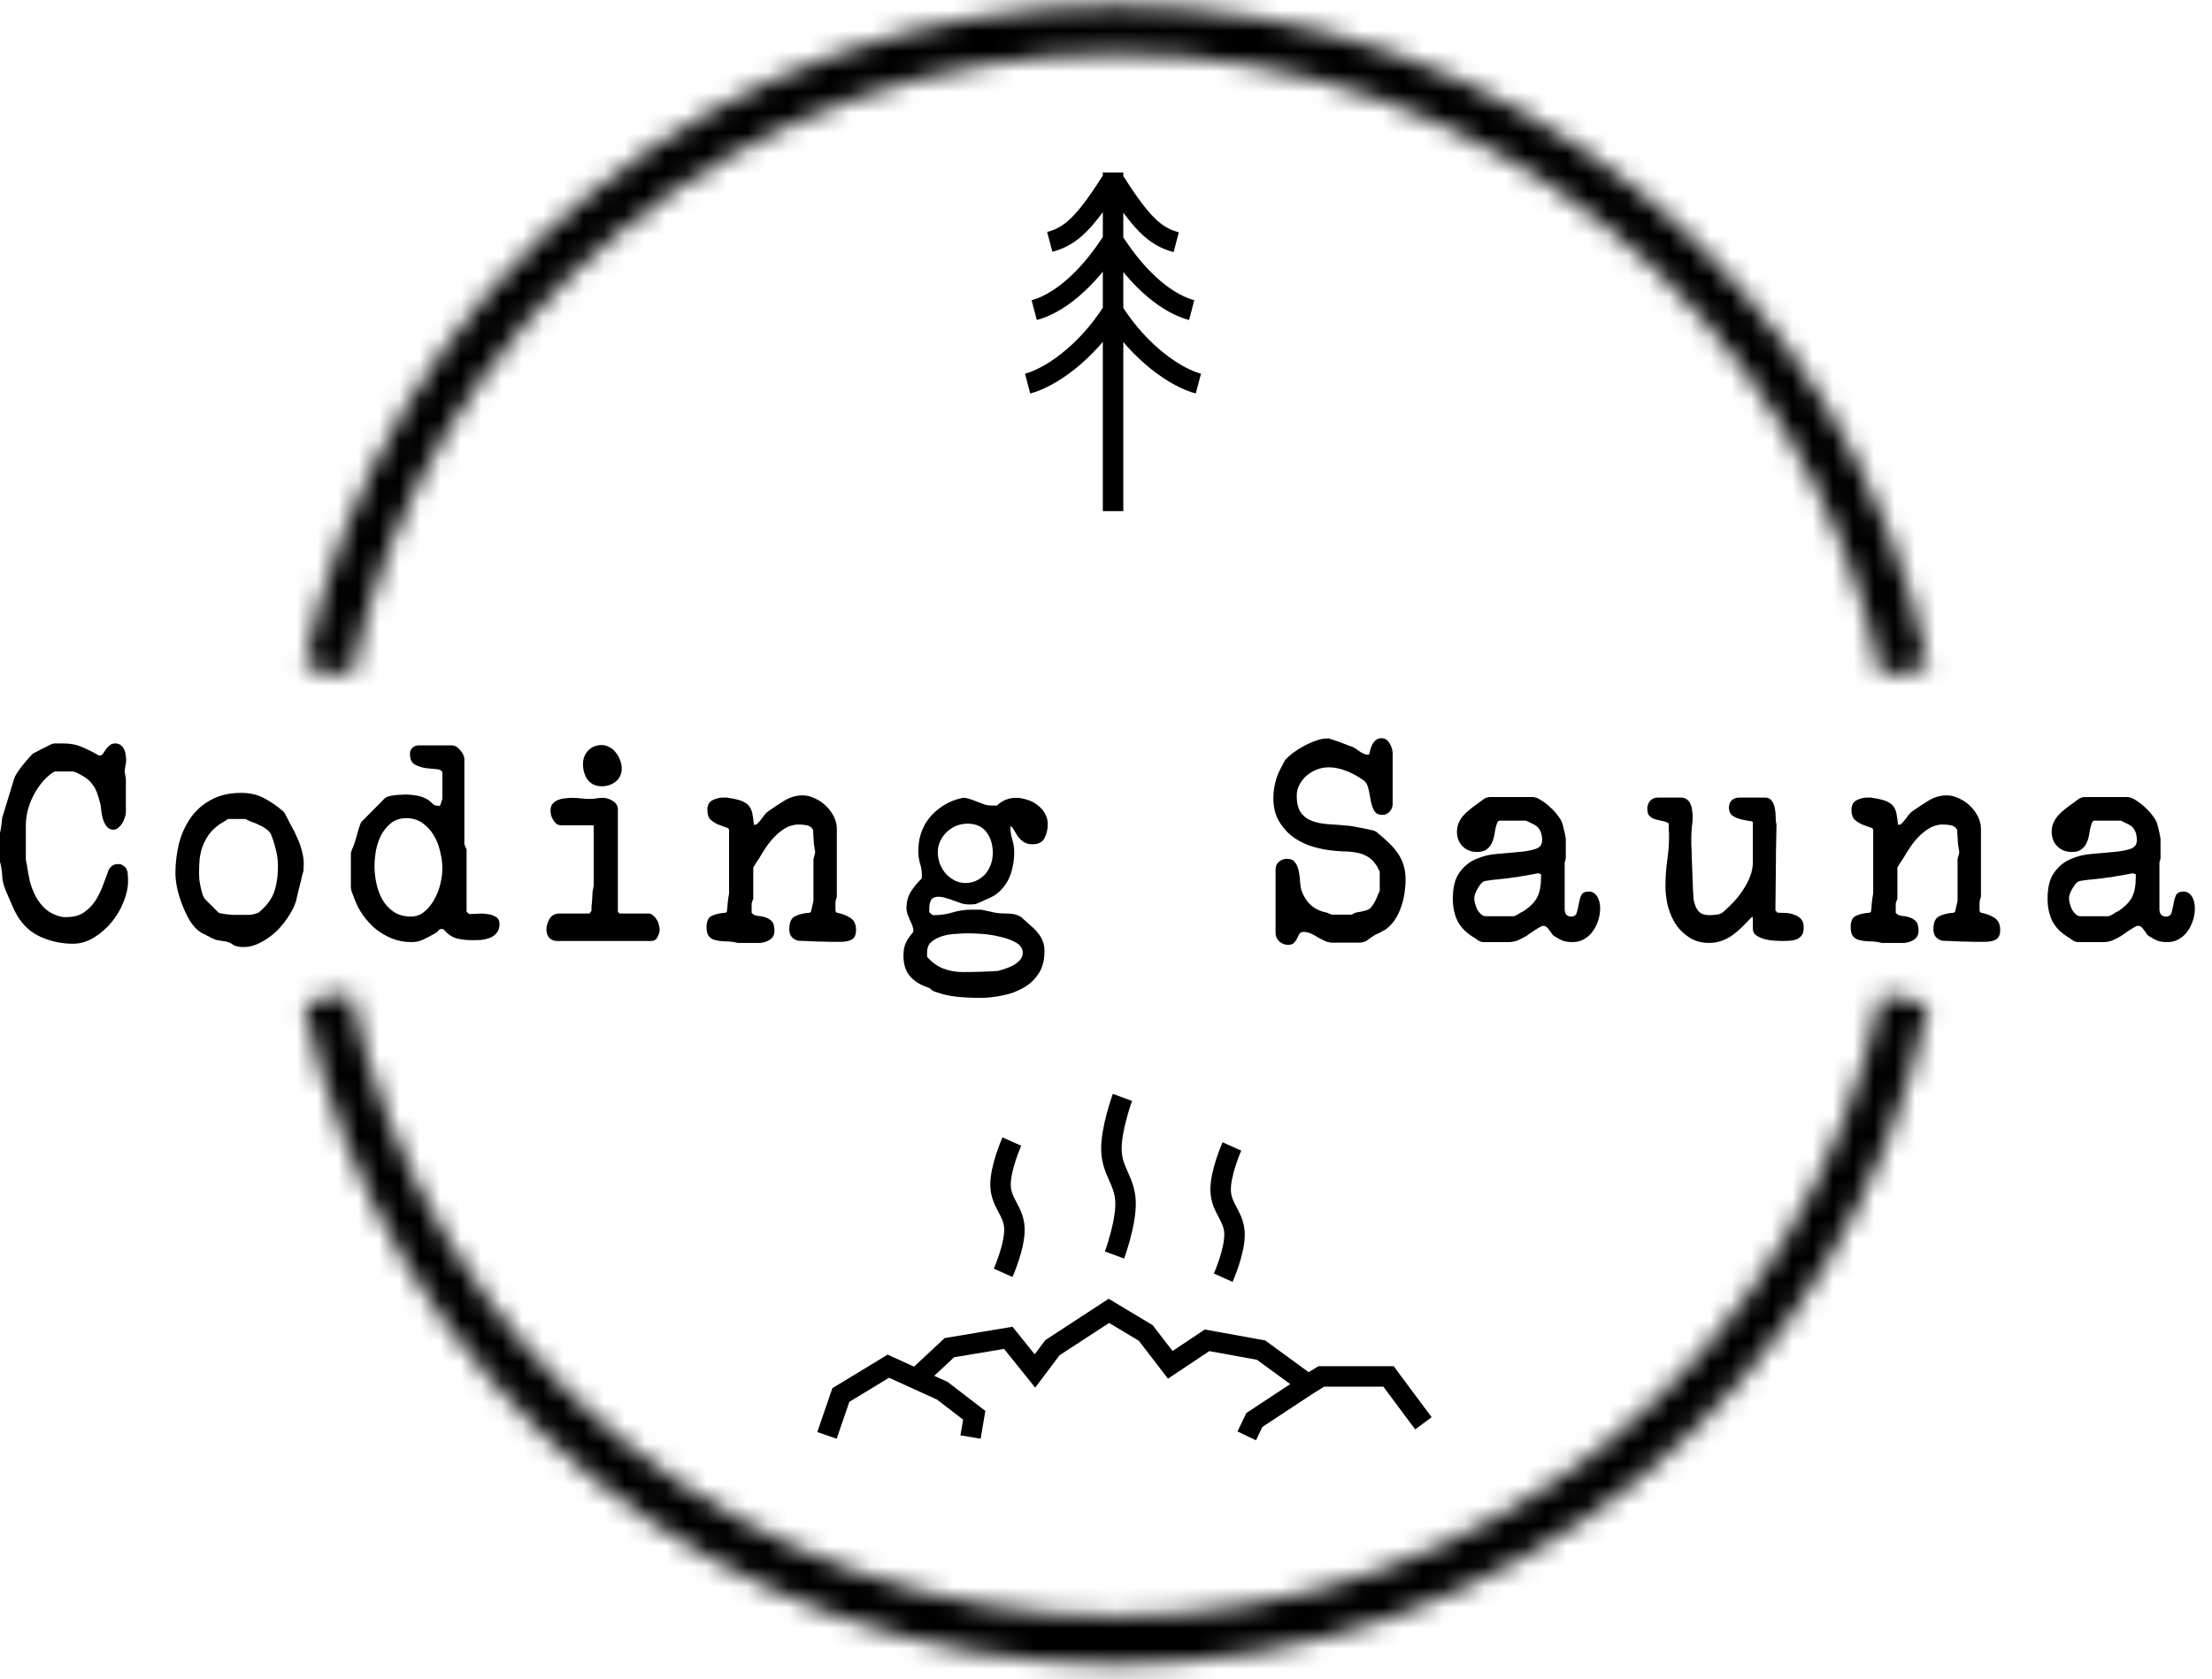 <svg width="108" height="82" viewBox="0 0 108 82" fill="none" xmlns="http://www.w3.org/2000/svg">
<path d="M0.845 44.719C1.132 45.202 1.521 45.551 2.013 45.765C2.505 45.98 3.019 46.087 3.556 46.087C3.914 46.087 4.254 45.989 4.576 45.792C4.898 45.595 5.184 45.349 5.435 45.054C5.685 44.75 5.882 44.419 6.025 44.061C6.177 43.694 6.253 43.346 6.253 43.014C6.253 42.925 6.249 42.831 6.24 42.733C6.24 42.634 6.222 42.545 6.186 42.464C6.151 42.384 6.097 42.321 6.025 42.276C5.963 42.223 5.873 42.196 5.757 42.196C5.569 42.196 5.421 42.285 5.314 42.464C5.225 42.715 5.126 42.979 5.019 43.256C4.92 43.524 4.795 43.775 4.643 44.008C4.491 44.231 4.303 44.419 4.079 44.571C3.856 44.714 3.583 44.786 3.261 44.786C3.225 44.786 3.171 44.786 3.1 44.786C3.037 44.777 3.001 44.772 2.993 44.772C2.697 44.701 2.447 44.58 2.241 44.41C2.044 44.231 1.883 44.03 1.758 43.806C1.633 43.574 1.534 43.323 1.463 43.055C1.4 42.786 1.351 42.518 1.315 42.249C1.306 42.232 1.297 42.187 1.288 42.115C1.279 42.044 1.27 41.999 1.261 41.981V40.304C1.261 40.062 1.293 39.821 1.355 39.579C1.418 39.329 1.507 39.092 1.624 38.868C1.74 38.635 1.879 38.421 2.04 38.224C2.201 38.027 2.38 37.861 2.577 37.727C2.594 37.718 2.612 37.709 2.63 37.7C2.657 37.682 2.675 37.673 2.684 37.673H3.57C3.578 37.673 3.601 37.682 3.637 37.7C3.681 37.709 3.713 37.718 3.731 37.727C3.918 37.817 4.075 37.906 4.2 37.996C4.325 38.085 4.428 38.188 4.509 38.304C4.598 38.412 4.67 38.537 4.724 38.68C4.777 38.823 4.831 38.998 4.885 39.203C4.911 39.284 4.929 39.4 4.938 39.552C4.956 39.695 4.983 39.839 5.019 39.982C5.064 40.125 5.126 40.25 5.207 40.357C5.287 40.465 5.399 40.518 5.542 40.518C5.623 40.518 5.699 40.487 5.77 40.425C5.851 40.362 5.918 40.286 5.972 40.196C6.025 40.107 6.066 40.017 6.092 39.928C6.128 39.83 6.146 39.745 6.146 39.673V38.049C6.146 38.022 6.137 37.969 6.119 37.888C6.11 37.808 6.101 37.754 6.092 37.727V37.7C6.092 37.602 6.101 37.508 6.119 37.419C6.146 37.32 6.159 37.222 6.159 37.123C6.159 37.034 6.151 36.944 6.133 36.855C6.124 36.757 6.097 36.667 6.052 36.587C6.016 36.506 5.963 36.439 5.891 36.385C5.82 36.332 5.73 36.305 5.623 36.305C5.515 36.305 5.426 36.336 5.354 36.399C5.283 36.461 5.22 36.528 5.166 36.6C5.122 36.672 5.077 36.739 5.032 36.801C4.988 36.864 4.938 36.895 4.885 36.895H4.831C4.518 36.716 4.232 36.573 3.972 36.466C3.713 36.358 3.413 36.305 3.073 36.305C2.984 36.305 2.885 36.305 2.778 36.305C2.67 36.296 2.568 36.314 2.469 36.358C2.433 36.376 2.375 36.408 2.295 36.452C2.214 36.488 2.129 36.528 2.04 36.573C1.959 36.618 1.879 36.663 1.798 36.707C1.718 36.743 1.66 36.77 1.624 36.788C1.561 36.842 1.481 36.926 1.382 37.043C1.284 37.15 1.185 37.267 1.087 37.392C0.989 37.517 0.899 37.642 0.819 37.767C0.747 37.884 0.702 37.978 0.684 38.049L0.107 39.941C0.098 40.049 0.085 40.169 0.067 40.304C0.049 40.438 0.027 40.563 0 40.679V42.089C0.063 42.321 0.098 42.549 0.107 42.773C0.116 42.997 0.17 43.225 0.268 43.457C0.286 43.511 0.322 43.596 0.376 43.712C0.429 43.829 0.483 43.954 0.537 44.088C0.599 44.222 0.658 44.352 0.711 44.477C0.774 44.593 0.819 44.674 0.845 44.719Z" fill="black"/>
<path d="M8.565 42.652C8.565 42.849 8.592 43.086 8.646 43.363C8.708 43.641 8.793 43.918 8.901 44.195C9.008 44.473 9.133 44.732 9.277 44.974C9.429 45.215 9.594 45.394 9.773 45.51C9.782 45.519 9.818 45.542 9.88 45.578C9.952 45.604 10.024 45.64 10.095 45.685C10.176 45.721 10.252 45.761 10.323 45.806C10.404 45.842 10.466 45.868 10.511 45.886C10.565 45.904 10.654 45.922 10.78 45.94C10.905 45.958 10.99 45.971 11.034 45.98C11.133 46.007 11.209 46.034 11.263 46.061C11.316 46.096 11.366 46.128 11.41 46.155C11.464 46.181 11.527 46.204 11.598 46.222C11.67 46.24 11.773 46.248 11.907 46.248C12.175 46.248 12.444 46.177 12.712 46.034C12.989 45.891 13.244 45.712 13.477 45.497C13.709 45.273 13.911 45.027 14.081 44.759C14.26 44.491 14.385 44.236 14.456 43.994C14.465 43.94 14.488 43.842 14.524 43.699C14.559 43.556 14.595 43.408 14.631 43.256C14.676 43.095 14.711 42.947 14.738 42.813C14.774 42.67 14.801 42.572 14.819 42.518C14.819 42.5 14.819 42.455 14.819 42.384C14.828 42.303 14.832 42.249 14.832 42.223C14.832 41.99 14.801 41.766 14.738 41.552C14.684 41.328 14.608 41.113 14.51 40.908C14.421 40.693 14.318 40.487 14.201 40.29C14.094 40.085 13.987 39.879 13.879 39.673C13.87 39.673 13.861 39.669 13.852 39.66C13.844 39.642 13.835 39.628 13.826 39.619C13.513 39.351 13.2 39.136 12.886 38.975C12.573 38.805 12.202 38.72 11.773 38.72C11.209 38.72 10.721 38.832 10.31 39.056C9.907 39.27 9.576 39.561 9.317 39.928C9.057 40.295 8.865 40.715 8.74 41.189C8.623 41.664 8.565 42.151 8.565 42.652ZM9.719 42.666C9.719 42.415 9.728 42.178 9.746 41.954C9.773 41.731 9.822 41.52 9.894 41.324C9.974 41.118 10.077 40.925 10.203 40.747C10.337 40.568 10.511 40.402 10.726 40.25C10.78 40.214 10.86 40.165 10.967 40.102C11.075 40.031 11.133 39.995 11.142 39.995H11.987C12.077 40.049 12.184 40.098 12.309 40.143C12.444 40.187 12.569 40.241 12.685 40.304C12.81 40.357 12.922 40.425 13.021 40.505C13.128 40.577 13.204 40.67 13.249 40.787C13.347 41.046 13.423 41.297 13.477 41.538C13.539 41.771 13.571 42.026 13.571 42.303C13.571 42.777 13.508 43.198 13.383 43.565C13.258 43.922 13.003 44.258 12.618 44.571C12.457 44.634 12.309 44.669 12.175 44.678C12.05 44.678 11.898 44.678 11.719 44.678C11.656 44.678 11.562 44.678 11.437 44.678C11.321 44.678 11.258 44.674 11.249 44.665C11.204 44.665 11.151 44.661 11.088 44.652C11.025 44.643 10.963 44.634 10.9 44.625C10.847 44.616 10.793 44.607 10.739 44.598C10.694 44.58 10.672 44.571 10.672 44.571L10.041 43.94C9.988 43.887 9.939 43.806 9.894 43.699C9.858 43.583 9.827 43.462 9.8 43.337C9.773 43.211 9.751 43.086 9.733 42.961C9.724 42.836 9.719 42.737 9.719 42.666Z" fill="black"/>
<path d="M19.788 38.801C19.707 38.801 19.618 38.805 19.519 38.814C19.43 38.814 19.336 38.823 19.238 38.841C19.139 38.85 19.045 38.868 18.956 38.895C18.875 38.922 18.808 38.962 18.754 39.016L17.654 40.129C17.654 40.129 17.645 40.143 17.627 40.169C17.618 40.196 17.609 40.214 17.6 40.223C17.591 40.25 17.569 40.313 17.533 40.411C17.506 40.51 17.475 40.617 17.439 40.733C17.412 40.849 17.381 40.957 17.345 41.055C17.319 41.145 17.301 41.203 17.292 41.23C17.274 41.274 17.242 41.35 17.198 41.458C17.153 41.556 17.131 41.637 17.131 41.699V43.323C17.131 43.341 17.135 43.381 17.144 43.444C17.162 43.498 17.18 43.556 17.198 43.618C17.225 43.672 17.247 43.726 17.265 43.779C17.283 43.824 17.292 43.851 17.292 43.86C17.399 44.155 17.542 44.432 17.721 44.692C17.909 44.951 18.119 45.179 18.352 45.376C18.593 45.564 18.857 45.716 19.143 45.833C19.439 45.949 19.752 46.007 20.083 46.007C20.306 46.007 20.499 45.967 20.66 45.886C20.83 45.806 21.018 45.707 21.224 45.591C21.286 45.555 21.331 45.524 21.358 45.497C21.385 45.47 21.402 45.448 21.411 45.43C21.429 45.412 21.447 45.399 21.465 45.39C21.492 45.372 21.528 45.363 21.572 45.363C21.581 45.363 21.595 45.367 21.613 45.376C21.631 45.376 21.644 45.376 21.653 45.376C21.85 45.609 22.055 45.757 22.27 45.819C22.494 45.882 22.758 45.913 23.062 45.913C23.196 45.913 23.339 45.909 23.491 45.9C23.652 45.882 23.8 45.846 23.934 45.792C24.068 45.739 24.176 45.658 24.256 45.551C24.346 45.443 24.39 45.3 24.39 45.121C24.39 44.96 24.328 44.844 24.203 44.772C24.086 44.701 23.948 44.656 23.787 44.638C23.626 44.611 23.46 44.607 23.29 44.625C23.129 44.634 23.004 44.638 22.914 44.638L22.78 44.531V41.485L22.673 41.23V37.083C22.673 37.011 22.655 36.935 22.619 36.855C22.583 36.774 22.534 36.703 22.471 36.64C22.418 36.569 22.355 36.511 22.284 36.466C22.212 36.421 22.14 36.399 22.069 36.399H20.445C20.32 36.399 20.217 36.439 20.137 36.52C20.056 36.591 20.016 36.69 20.016 36.815C20.016 37.074 20.096 37.249 20.257 37.338C20.427 37.428 20.611 37.486 20.808 37.513C21.004 37.53 21.183 37.548 21.344 37.566C21.514 37.584 21.599 37.651 21.599 37.767V39.016L21.492 39.337C21.492 39.337 21.479 39.342 21.452 39.351C21.434 39.351 21.42 39.351 21.411 39.351C21.286 39.351 21.197 39.324 21.143 39.27C21.089 39.208 21.013 39.141 20.915 39.069C20.745 38.962 20.561 38.89 20.365 38.854C20.168 38.819 19.976 38.801 19.788 38.801ZM18.285 42.303C18.285 42.08 18.307 41.829 18.352 41.552C18.405 41.274 18.491 41.019 18.607 40.787C18.732 40.554 18.893 40.357 19.09 40.196C19.296 40.035 19.546 39.955 19.841 39.955C20.145 39.955 20.409 40.035 20.633 40.196C20.857 40.357 21.04 40.559 21.183 40.8C21.326 41.042 21.429 41.306 21.492 41.592C21.564 41.878 21.599 42.151 21.599 42.411C21.599 42.625 21.568 42.871 21.505 43.149C21.443 43.417 21.344 43.672 21.21 43.913C21.085 44.146 20.924 44.347 20.727 44.517C20.539 44.678 20.316 44.759 20.056 44.759C19.734 44.759 19.457 44.683 19.224 44.531C19 44.379 18.817 44.182 18.674 43.94C18.54 43.699 18.441 43.435 18.379 43.149C18.316 42.853 18.285 42.572 18.285 42.303Z" fill="black"/>
<path d="M26.679 45.403C26.679 45.555 26.724 45.685 26.813 45.792C26.911 45.9 27.041 45.953 27.202 45.953H31.778C31.93 45.953 32.038 45.891 32.1 45.765C32.172 45.64 32.208 45.515 32.208 45.39C32.208 45.327 32.194 45.251 32.167 45.161C32.149 45.072 32.114 44.987 32.06 44.907C32.015 44.826 31.957 44.759 31.886 44.705C31.823 44.643 31.751 44.611 31.671 44.611H30.248L30.168 44.531V39.539C30.168 39.351 30.083 39.208 29.913 39.109C29.752 39.011 29.595 38.962 29.443 38.962C29.336 38.962 29.229 38.971 29.121 38.989C29.023 39.007 28.92 39.016 28.812 39.016C28.66 39.016 28.508 39.007 28.356 38.989C28.213 38.971 28.066 38.962 27.913 38.962C27.815 38.962 27.703 38.971 27.578 38.989C27.462 38.998 27.35 39.024 27.242 39.069C27.144 39.105 27.059 39.163 26.988 39.244C26.916 39.324 26.88 39.436 26.88 39.579C26.88 39.651 26.889 39.731 26.907 39.821C26.934 39.901 26.97 39.977 27.014 40.049C27.059 40.12 27.113 40.183 27.175 40.237C27.247 40.281 27.327 40.304 27.417 40.304H28.987V43.269C28.978 43.287 28.969 43.332 28.96 43.404C28.951 43.475 28.942 43.52 28.933 43.538C28.933 43.574 28.929 43.636 28.92 43.726C28.92 43.815 28.915 43.909 28.906 44.008C28.898 44.106 28.889 44.2 28.88 44.289C28.88 44.379 28.88 44.441 28.88 44.477L28.786 44.611H27.309C27.095 44.611 26.934 44.701 26.826 44.88C26.728 45.05 26.679 45.224 26.679 45.403ZM28.464 37.311C28.464 37.606 28.54 37.861 28.692 38.076C28.853 38.291 29.085 38.398 29.39 38.398C29.64 38.398 29.864 38.322 30.061 38.17C30.257 38.009 30.356 37.794 30.356 37.526C30.356 37.392 30.329 37.258 30.275 37.123C30.23 36.989 30.163 36.868 30.074 36.761C29.993 36.645 29.89 36.555 29.765 36.493C29.649 36.421 29.519 36.385 29.376 36.385C29.108 36.385 28.889 36.475 28.718 36.654C28.549 36.833 28.464 37.052 28.464 37.311Z" fill="black"/>
<path d="M34.497 45.282C34.497 45.479 34.533 45.622 34.605 45.712C34.676 45.801 34.77 45.864 34.886 45.9C35.012 45.935 35.15 45.958 35.302 45.967C35.454 45.967 35.606 45.976 35.759 45.993C35.776 45.993 35.821 46.002 35.893 46.02C35.964 46.038 36.009 46.047 36.027 46.047H37.127C37.306 46.029 37.463 45.976 37.597 45.886C37.74 45.788 37.812 45.645 37.812 45.457C37.812 45.224 37.763 45.063 37.664 44.974C37.575 44.884 37.463 44.822 37.329 44.786C37.203 44.75 37.078 44.728 36.953 44.719C36.837 44.701 36.752 44.652 36.698 44.571V44.37C36.698 44.271 36.698 44.191 36.698 44.128C36.707 44.066 36.734 43.99 36.778 43.9V42.37C36.778 42.37 36.801 42.33 36.846 42.249C36.899 42.169 36.94 42.106 36.966 42.062C36.975 42.044 36.993 42.017 37.02 41.981C37.047 41.936 37.065 41.91 37.074 41.901C37.172 41.731 37.284 41.552 37.409 41.364C37.543 41.167 37.691 40.988 37.852 40.827C38.013 40.666 38.188 40.532 38.375 40.425C38.572 40.317 38.782 40.264 39.006 40.264C39.14 40.264 39.27 40.277 39.395 40.304C39.52 40.322 39.623 40.398 39.704 40.532C39.704 40.559 39.704 40.608 39.704 40.679C39.713 40.751 39.717 40.827 39.717 40.908C39.726 40.979 39.731 41.051 39.731 41.122C39.74 41.194 39.744 41.243 39.744 41.27C39.753 41.288 39.762 41.342 39.771 41.431C39.789 41.511 39.798 41.561 39.798 41.579V41.632C39.798 41.659 39.784 41.713 39.758 41.793C39.74 41.874 39.726 41.928 39.717 41.954V43.994L39.596 44.517L39.543 44.571C39.257 44.589 39.015 44.647 38.818 44.745C38.63 44.835 38.536 45.05 38.536 45.39C38.536 45.676 38.679 45.859 38.966 45.94C39.037 45.94 39.163 45.944 39.342 45.953C39.52 45.962 39.708 45.971 39.905 45.98C40.111 45.98 40.303 45.985 40.482 45.993C40.661 45.993 40.786 45.993 40.858 45.993H41.059C41.274 45.993 41.448 45.958 41.583 45.886C41.726 45.806 41.797 45.649 41.797 45.416C41.797 45.13 41.699 44.929 41.502 44.813C41.314 44.696 41.099 44.616 40.858 44.571L40.804 44.517C40.804 44.517 40.8 44.495 40.791 44.45C40.791 44.397 40.791 44.356 40.791 44.33C40.791 44.231 40.791 44.142 40.791 44.061C40.8 43.981 40.822 43.891 40.858 43.793V40.478C40.858 40.272 40.809 40.071 40.71 39.874C40.612 39.678 40.482 39.503 40.321 39.351C40.169 39.199 39.99 39.078 39.784 38.989C39.588 38.89 39.391 38.841 39.194 38.841C38.872 38.841 38.568 38.931 38.281 39.109C38.004 39.279 37.74 39.454 37.49 39.633C37.436 39.669 37.382 39.722 37.329 39.794C37.275 39.865 37.221 39.937 37.168 40.008C37.114 40.08 37.06 40.143 37.007 40.196C36.962 40.25 36.913 40.277 36.859 40.277C36.859 40.277 36.85 40.277 36.832 40.277C36.823 40.277 36.814 40.272 36.805 40.264C36.787 40.031 36.761 39.839 36.725 39.686C36.689 39.534 36.626 39.414 36.537 39.324C36.447 39.226 36.322 39.15 36.161 39.096C36.009 39.042 35.803 38.998 35.544 38.962C35.544 38.953 35.513 38.948 35.45 38.948C35.396 38.948 35.356 38.948 35.329 38.948C35.132 38.948 34.949 38.993 34.779 39.083C34.618 39.163 34.537 39.32 34.537 39.552C34.537 39.767 34.591 39.928 34.698 40.035C34.815 40.134 34.935 40.21 35.061 40.264C35.195 40.317 35.316 40.362 35.423 40.398C35.539 40.425 35.597 40.469 35.597 40.532V43.632C35.571 43.766 35.548 43.918 35.53 44.088C35.522 44.249 35.508 44.392 35.49 44.517L35.437 44.571C35.168 44.589 34.944 44.638 34.766 44.719C34.587 44.79 34.497 44.978 34.497 45.282Z" fill="black"/>
<path d="M44.111 46.664C44.111 47.076 44.209 47.403 44.406 47.644C44.612 47.895 44.898 48.083 45.265 48.208C45.337 48.226 45.395 48.257 45.439 48.302C45.493 48.355 45.556 48.396 45.627 48.422C46.003 48.557 46.37 48.642 46.728 48.677C47.086 48.713 47.466 48.731 47.868 48.731C48.226 48.731 48.588 48.691 48.955 48.61C49.331 48.539 49.671 48.413 49.975 48.235C50.279 48.065 50.525 47.832 50.713 47.537C50.901 47.251 50.995 46.893 50.995 46.463C50.995 46.293 50.973 46.141 50.928 46.007C50.883 45.873 50.821 45.752 50.74 45.645C50.66 45.528 50.566 45.421 50.458 45.323C50.351 45.224 50.23 45.117 50.096 45.001C50.033 44.947 49.989 44.907 49.962 44.88C49.935 44.853 49.913 44.831 49.895 44.813C49.877 44.795 49.85 44.777 49.814 44.759C49.787 44.741 49.742 44.719 49.68 44.692C49.528 44.638 49.349 44.611 49.143 44.611C48.946 44.611 48.79 44.602 48.673 44.584C48.656 44.584 48.606 44.576 48.526 44.558C48.454 44.54 48.374 44.522 48.284 44.504C48.195 44.486 48.11 44.468 48.029 44.45C47.958 44.432 47.913 44.423 47.895 44.423H47.425C47.112 44.423 46.808 44.468 46.513 44.558C46.218 44.647 45.913 44.692 45.6 44.692C45.556 44.692 45.511 44.674 45.466 44.638C45.422 44.602 45.39 44.567 45.372 44.531V44.343C45.372 44.2 45.399 44.075 45.453 43.967C45.515 43.851 45.632 43.793 45.802 43.793C45.945 43.793 46.079 43.815 46.204 43.86C46.33 43.896 46.45 43.936 46.567 43.981C46.692 44.025 46.817 44.07 46.942 44.115C47.068 44.151 47.202 44.169 47.345 44.169C47.452 44.169 47.537 44.164 47.6 44.155C47.671 44.137 47.734 44.115 47.788 44.088C47.85 44.061 47.913 44.034 47.976 44.008C48.038 43.972 48.114 43.936 48.204 43.9C48.436 43.811 48.633 43.69 48.794 43.538C48.964 43.377 49.103 43.198 49.21 43.001C49.318 42.795 49.394 42.576 49.438 42.343C49.492 42.111 49.519 41.874 49.519 41.632C49.519 41.409 49.487 41.198 49.425 41.002C49.362 40.796 49.331 40.581 49.331 40.357C49.385 40.357 49.434 40.402 49.479 40.492C49.532 40.581 49.595 40.684 49.666 40.8C49.738 40.908 49.832 41.006 49.948 41.096C50.065 41.185 50.221 41.23 50.418 41.23C50.695 41.23 50.888 41.131 50.995 40.934C51.102 40.729 51.156 40.501 51.156 40.25C51.156 40.053 51.107 39.874 51.008 39.713C50.919 39.552 50.798 39.418 50.646 39.311C50.503 39.194 50.337 39.109 50.15 39.056C49.962 38.993 49.778 38.962 49.599 38.962C49.251 38.962 48.942 39.087 48.673 39.337H48.419C48.293 39.337 48.172 39.32 48.056 39.284C47.94 39.239 47.824 39.194 47.707 39.15C47.6 39.105 47.488 39.065 47.372 39.029C47.255 38.984 47.139 38.962 47.023 38.962C46.996 38.962 46.956 38.971 46.902 38.989C46.848 38.998 46.795 39.011 46.741 39.029C46.687 39.047 46.634 39.065 46.58 39.083C46.535 39.1 46.499 39.114 46.473 39.123C45.963 39.346 45.56 39.669 45.265 40.089C44.979 40.51 44.836 41.002 44.836 41.565C44.836 41.771 44.862 41.968 44.916 42.156C44.979 42.343 45.01 42.54 45.01 42.746C45.01 42.764 45.01 42.791 45.01 42.827C45.01 42.862 45.005 42.889 44.996 42.907C44.782 43.113 44.603 43.332 44.46 43.565C44.326 43.788 44.258 44.052 44.258 44.356C44.258 44.455 44.276 44.553 44.312 44.652C44.348 44.741 44.384 44.831 44.419 44.92C44.464 45.01 44.505 45.099 44.54 45.188C44.576 45.278 44.594 45.367 44.594 45.457L44.581 45.524C44.428 45.694 44.312 45.864 44.232 46.034C44.151 46.204 44.111 46.414 44.111 46.664ZM45.265 46.732V46.504C45.265 46.28 45.337 46.11 45.48 45.993C45.632 45.868 45.811 45.774 46.016 45.712C46.231 45.649 46.455 45.613 46.687 45.604C46.92 45.587 47.121 45.578 47.291 45.578C47.416 45.578 47.622 45.587 47.908 45.604C48.204 45.622 48.499 45.667 48.794 45.739C49.098 45.801 49.362 45.895 49.586 46.02C49.819 46.146 49.935 46.316 49.935 46.53C49.935 46.664 49.89 46.781 49.801 46.879C49.711 46.978 49.604 47.063 49.479 47.134C49.353 47.206 49.219 47.264 49.076 47.309C48.942 47.353 48.825 47.389 48.727 47.416C48.468 47.434 48.186 47.447 47.882 47.456C47.587 47.465 47.296 47.47 47.009 47.47C46.66 47.47 46.339 47.411 46.043 47.295C45.757 47.179 45.498 46.991 45.265 46.732ZM45.788 41.619C45.788 41.422 45.828 41.239 45.909 41.069C45.99 40.899 46.097 40.751 46.231 40.626C46.365 40.501 46.517 40.402 46.687 40.331C46.866 40.259 47.05 40.223 47.238 40.223C47.649 40.223 47.958 40.362 48.163 40.639C48.369 40.908 48.472 41.243 48.472 41.646C48.472 41.843 48.441 42.03 48.378 42.209C48.316 42.388 48.226 42.545 48.11 42.679C47.993 42.813 47.85 42.92 47.68 43.001C47.519 43.081 47.336 43.122 47.13 43.122C46.942 43.122 46.763 43.077 46.593 42.988C46.432 42.898 46.289 42.786 46.164 42.652C46.048 42.509 45.954 42.348 45.882 42.169C45.82 41.99 45.788 41.807 45.788 41.619Z" fill="black"/>
<path d="M62.83 41.941C62.677 41.941 62.548 41.99 62.44 42.089C62.333 42.178 62.279 42.303 62.279 42.464V45.564C62.279 45.725 62.342 45.864 62.467 45.98C62.592 46.087 62.731 46.141 62.883 46.141C63.017 46.141 63.116 46.11 63.178 46.047C63.241 45.976 63.29 45.904 63.326 45.833C63.362 45.752 63.398 45.68 63.433 45.618C63.478 45.546 63.545 45.51 63.635 45.51C63.769 45.51 63.894 45.537 64.01 45.591C64.127 45.645 64.239 45.707 64.346 45.779C64.462 45.842 64.579 45.9 64.695 45.953C64.811 46.007 64.932 46.034 65.057 46.034H66.372C66.524 46.034 66.654 45.993 66.761 45.913C66.878 45.824 66.994 45.743 67.11 45.672C67.119 45.663 67.146 45.649 67.191 45.631C67.244 45.604 67.303 45.578 67.365 45.551C67.428 45.515 67.481 45.484 67.526 45.457C67.58 45.43 67.616 45.412 67.634 45.403C67.822 45.269 67.978 45.108 68.103 44.92C68.228 44.732 68.327 44.531 68.398 44.316C68.479 44.093 68.537 43.864 68.573 43.632C68.609 43.399 68.627 43.175 68.627 42.961C68.627 42.683 68.591 42.437 68.519 42.223C68.448 41.999 68.345 41.798 68.211 41.619C68.085 41.44 67.933 41.27 67.754 41.109C67.584 40.948 67.401 40.787 67.204 40.626C67.195 40.617 67.177 40.608 67.15 40.599C67.133 40.59 67.119 40.581 67.11 40.572C66.895 40.518 66.667 40.469 66.426 40.425C66.193 40.371 65.965 40.335 65.742 40.317C65.455 40.29 65.164 40.268 64.869 40.25C64.583 40.232 64.323 40.183 64.091 40.102C63.858 40.022 63.67 39.888 63.527 39.7C63.384 39.512 63.313 39.23 63.313 38.854C63.313 38.658 63.357 38.479 63.447 38.318C63.536 38.148 63.653 38 63.796 37.875C63.948 37.75 64.113 37.651 64.292 37.58C64.48 37.508 64.672 37.472 64.869 37.472C65.164 37.472 65.464 37.535 65.768 37.66C66.073 37.785 66.345 37.938 66.587 38.116C66.703 38.206 66.779 38.344 66.815 38.532C66.86 38.711 66.895 38.895 66.922 39.083C66.958 39.27 67.012 39.436 67.083 39.579C67.164 39.722 67.303 39.794 67.499 39.794C67.634 39.794 67.75 39.74 67.848 39.633C67.947 39.525 67.996 39.405 67.996 39.27V36.801C67.996 36.631 67.947 36.466 67.848 36.305C67.759 36.135 67.625 36.05 67.446 36.05C67.347 36.05 67.262 36.077 67.191 36.13C67.119 36.184 67.061 36.251 67.016 36.332C66.972 36.412 66.936 36.502 66.909 36.6C66.882 36.69 66.86 36.774 66.842 36.855H66.788C66.681 36.855 66.551 36.806 66.399 36.707C66.256 36.6 66.14 36.524 66.05 36.479C66.005 36.461 65.929 36.434 65.822 36.399C65.715 36.354 65.598 36.309 65.473 36.264C65.357 36.22 65.24 36.179 65.124 36.144C65.017 36.108 64.941 36.081 64.896 36.063H64.775C64.623 36.063 64.449 36.099 64.252 36.171C64.064 36.233 63.872 36.318 63.675 36.425C63.487 36.524 63.308 36.636 63.138 36.761C62.977 36.886 62.847 37.003 62.749 37.11C62.651 37.289 62.566 37.45 62.494 37.593C62.422 37.736 62.364 37.879 62.319 38.022C62.275 38.166 62.239 38.313 62.212 38.465C62.185 38.617 62.172 38.787 62.172 38.975C62.172 39.378 62.248 39.727 62.4 40.022C62.561 40.317 62.767 40.572 63.017 40.787C63.277 40.993 63.572 41.158 63.903 41.283C64.243 41.4 64.592 41.48 64.95 41.525C65.173 41.552 65.388 41.57 65.594 41.579C65.809 41.579 66.01 41.596 66.198 41.632C66.394 41.659 66.578 41.722 66.748 41.82C66.918 41.91 67.07 42.057 67.204 42.263C67.231 42.299 67.262 42.357 67.298 42.437C67.343 42.509 67.365 42.554 67.365 42.572V43.511C67.32 43.592 67.28 43.681 67.244 43.779C67.209 43.878 67.164 43.972 67.11 44.061C67.066 44.151 67.007 44.236 66.936 44.316C66.873 44.388 66.788 44.437 66.681 44.464C66.556 44.499 66.435 44.526 66.319 44.544C66.211 44.553 66.108 44.593 66.01 44.665H65.003C64.941 44.629 64.892 44.607 64.856 44.598C64.82 44.58 64.78 44.567 64.735 44.558C64.699 44.549 64.659 44.54 64.614 44.531C64.57 44.513 64.507 44.491 64.426 44.464C64.221 44.383 64.037 44.254 63.876 44.075C63.724 43.887 63.612 43.685 63.541 43.471C63.505 43.346 63.483 43.198 63.474 43.028C63.465 42.849 63.442 42.679 63.407 42.518C63.371 42.357 63.313 42.223 63.232 42.115C63.151 41.999 63.017 41.941 62.83 41.941Z" fill="black"/>
<path d="M70.934 43.887C70.934 44.307 71.014 44.678 71.175 45.001C71.345 45.314 71.614 45.578 71.981 45.792C72.052 45.837 72.124 45.886 72.195 45.94C72.267 45.985 72.352 46.007 72.45 46.007H73.658C73.81 46.007 73.958 45.98 74.101 45.926C74.244 45.864 74.383 45.792 74.517 45.712C74.651 45.622 74.781 45.533 74.906 45.443C75.04 45.354 75.17 45.278 75.295 45.215H75.362C75.425 45.215 75.478 45.238 75.523 45.282C75.577 45.327 75.622 45.381 75.657 45.443C75.702 45.497 75.742 45.555 75.778 45.618C75.823 45.672 75.872 45.712 75.926 45.739C76.078 45.837 76.217 45.908 76.342 45.953C76.467 45.989 76.615 46.007 76.785 46.007C76.999 46.007 77.187 45.958 77.348 45.859C77.518 45.761 77.657 45.636 77.764 45.484C77.881 45.323 77.97 45.144 78.033 44.947C78.095 44.75 78.127 44.553 78.127 44.356C78.127 44.267 78.118 44.178 78.1 44.088C78.082 43.99 78.05 43.9 78.006 43.82C77.961 43.739 77.903 43.672 77.831 43.618C77.76 43.565 77.675 43.538 77.576 43.538C77.388 43.538 77.263 43.6 77.201 43.726C77.147 43.851 77.107 43.994 77.08 44.155C77.053 44.307 77.022 44.446 76.986 44.571C76.95 44.696 76.861 44.759 76.718 44.759C76.503 44.759 76.395 44.634 76.395 44.383V42.115C76.44 42.008 76.458 41.887 76.449 41.753C76.449 41.61 76.449 41.485 76.449 41.377V40.961C76.449 40.934 76.44 40.89 76.422 40.827C76.413 40.755 76.4 40.684 76.382 40.612C76.364 40.532 76.346 40.456 76.328 40.384C76.311 40.313 76.297 40.264 76.288 40.237C76.261 40.129 76.19 40 76.073 39.847C75.966 39.695 75.836 39.552 75.684 39.418C75.541 39.284 75.389 39.168 75.228 39.069C75.076 38.971 74.942 38.922 74.825 38.922H72.772C72.629 38.922 72.504 38.966 72.397 39.056C72.289 39.136 72.186 39.212 72.088 39.284C71.972 39.364 71.855 39.454 71.739 39.552C71.623 39.642 71.52 39.74 71.43 39.847C71.341 39.955 71.269 40.071 71.216 40.196C71.162 40.322 71.135 40.465 71.135 40.626C71.135 40.903 71.225 41.136 71.403 41.324C71.591 41.511 71.828 41.605 72.115 41.605C72.303 41.605 72.45 41.57 72.558 41.498C72.674 41.417 72.759 41.324 72.812 41.216C72.875 41.1 72.92 40.975 72.947 40.84C72.974 40.706 72.996 40.586 73.014 40.478C73.041 40.362 73.067 40.268 73.094 40.196C73.121 40.116 73.17 40.076 73.242 40.076H74.503C74.512 40.076 74.57 40.102 74.678 40.156C74.785 40.21 74.866 40.25 74.919 40.277C75.062 40.357 75.161 40.465 75.215 40.599C75.268 40.733 75.295 40.876 75.295 41.028C75.295 41.243 75.188 41.386 74.973 41.458C74.758 41.529 74.49 41.579 74.168 41.605C73.846 41.632 73.492 41.664 73.108 41.699C72.732 41.726 72.383 41.811 72.061 41.954C71.739 42.089 71.471 42.308 71.256 42.612C71.041 42.907 70.934 43.332 70.934 43.887ZM71.981 43.873C71.981 43.775 72.012 43.659 72.075 43.524C72.146 43.39 72.204 43.292 72.249 43.229C72.338 43.095 72.441 43.023 72.558 43.014C72.781 42.979 73 42.952 73.215 42.934C73.439 42.916 73.658 42.889 73.873 42.853C73.9 42.853 73.971 42.844 74.087 42.827C74.213 42.8 74.342 42.777 74.477 42.76C74.611 42.733 74.736 42.71 74.852 42.692C74.978 42.666 75.053 42.652 75.08 42.652L75.107 42.639C75.116 42.639 75.121 42.643 75.121 42.652C75.13 42.652 75.134 42.652 75.134 42.652C75.143 42.652 75.161 42.661 75.188 42.679C75.215 42.688 75.233 42.692 75.241 42.692V42.853C75.241 43.238 75.183 43.551 75.067 43.793C74.951 44.034 74.727 44.267 74.396 44.491C74.378 44.499 74.333 44.522 74.262 44.558C74.199 44.593 74.159 44.62 74.141 44.638C74.105 44.656 74.061 44.678 74.007 44.705C73.962 44.732 73.935 44.745 73.926 44.745H72.558C72.468 44.745 72.388 44.714 72.316 44.652C72.244 44.589 72.182 44.513 72.128 44.423C72.083 44.325 72.048 44.227 72.021 44.128C71.994 44.03 71.981 43.945 71.981 43.873Z" fill="black"/>
<path d="M81.315 43.283C81.315 43.605 81.356 43.931 81.436 44.262C81.525 44.584 81.655 44.88 81.825 45.148C82.004 45.408 82.228 45.622 82.496 45.792C82.764 45.962 83.082 46.047 83.449 46.047C83.673 46.047 83.878 46.011 84.066 45.94C84.263 45.868 84.442 45.774 84.603 45.658C84.773 45.533 84.93 45.399 85.073 45.255C85.225 45.103 85.377 44.947 85.529 44.786H85.583V45.363C85.583 45.497 85.641 45.604 85.757 45.685C85.882 45.765 86.025 45.828 86.186 45.873C86.347 45.909 86.504 45.931 86.656 45.94C86.817 45.949 86.933 45.953 87.005 45.953C87.13 45.953 87.255 45.949 87.381 45.94C87.506 45.931 87.618 45.909 87.716 45.873C87.824 45.828 87.909 45.761 87.971 45.672C88.034 45.582 88.065 45.457 88.065 45.296C88.065 45.117 88.025 44.983 87.944 44.893C87.864 44.795 87.757 44.723 87.622 44.678C87.497 44.625 87.358 44.593 87.206 44.584C87.063 44.576 86.924 44.571 86.79 44.571L86.683 44.464L86.71 41.941V41.686L86.737 40.264C86.71 40.174 86.696 40.053 86.696 39.901C86.696 39.749 86.683 39.606 86.656 39.472C86.629 39.329 86.58 39.208 86.508 39.109C86.437 39.002 86.321 38.948 86.16 38.948H84.952C84.782 38.948 84.648 38.993 84.549 39.083C84.46 39.172 84.415 39.293 84.415 39.445C84.415 39.615 84.473 39.745 84.59 39.834C84.715 39.915 84.849 39.973 84.992 40.008C85.144 40.044 85.278 40.071 85.395 40.089C85.52 40.098 85.583 40.12 85.583 40.156V42.102C85.583 42.334 85.538 42.567 85.448 42.8C85.359 43.023 85.247 43.238 85.113 43.444C84.979 43.65 84.827 43.846 84.657 44.034C84.487 44.213 84.321 44.374 84.16 44.517C84.071 44.598 83.959 44.647 83.825 44.665C83.691 44.683 83.57 44.692 83.462 44.692C83.203 44.692 83.015 44.616 82.899 44.464C82.791 44.312 82.72 44.119 82.684 43.887C82.684 43.797 82.675 43.641 82.657 43.417C82.648 43.184 82.639 42.938 82.63 42.679C82.621 42.419 82.612 42.178 82.603 41.954C82.595 41.722 82.59 41.561 82.59 41.471C82.59 41.453 82.586 41.382 82.577 41.257C82.577 41.122 82.577 41.024 82.577 40.961C82.577 40.773 82.586 40.59 82.603 40.411C82.63 40.232 82.644 40.049 82.644 39.861C82.644 39.771 82.635 39.673 82.617 39.566C82.608 39.458 82.581 39.36 82.536 39.27C82.501 39.172 82.442 39.096 82.362 39.042C82.29 38.98 82.188 38.948 82.053 38.948H80.953C80.792 38.948 80.662 39.002 80.564 39.109C80.474 39.217 80.43 39.346 80.43 39.499C80.43 39.66 80.465 39.776 80.537 39.847C80.609 39.919 80.698 39.973 80.805 40.008C80.913 40.035 81.025 40.062 81.141 40.089C81.266 40.107 81.378 40.147 81.476 40.21C81.476 40.237 81.476 40.281 81.476 40.344C81.476 40.398 81.476 40.46 81.476 40.532C81.485 40.594 81.49 40.657 81.49 40.72C81.49 40.773 81.49 40.814 81.49 40.84C81.49 41.252 81.458 41.659 81.396 42.062C81.342 42.464 81.315 42.871 81.315 43.283Z" fill="black"/>
<path d="M90.358 45.282C90.358 45.479 90.394 45.622 90.465 45.712C90.537 45.801 90.631 45.864 90.747 45.9C90.872 45.935 91.011 45.958 91.163 45.967C91.315 45.967 91.467 45.976 91.619 45.993C91.637 45.993 91.682 46.002 91.753 46.02C91.825 46.038 91.87 46.047 91.888 46.047H92.988C93.167 46.029 93.323 45.976 93.458 45.886C93.601 45.788 93.672 45.645 93.672 45.457C93.672 45.224 93.623 45.063 93.525 44.974C93.435 44.884 93.323 44.822 93.189 44.786C93.064 44.75 92.939 44.728 92.814 44.719C92.697 44.701 92.612 44.652 92.558 44.571V44.37C92.558 44.271 92.558 44.191 92.558 44.128C92.567 44.066 92.594 43.99 92.639 43.9V42.37C92.639 42.37 92.661 42.33 92.706 42.249C92.76 42.169 92.8 42.106 92.827 42.062C92.836 42.044 92.854 42.017 92.881 41.981C92.907 41.936 92.925 41.91 92.934 41.901C93.033 41.731 93.144 41.552 93.27 41.364C93.404 41.167 93.552 40.988 93.713 40.827C93.874 40.666 94.048 40.532 94.236 40.425C94.433 40.317 94.643 40.264 94.867 40.264C95.001 40.264 95.131 40.277 95.256 40.304C95.381 40.322 95.484 40.398 95.564 40.532C95.564 40.559 95.564 40.608 95.564 40.679C95.573 40.751 95.578 40.827 95.578 40.908C95.587 40.979 95.591 41.051 95.591 41.122C95.6 41.194 95.605 41.243 95.605 41.27C95.614 41.288 95.623 41.342 95.632 41.431C95.65 41.511 95.658 41.561 95.658 41.579V41.632C95.658 41.659 95.645 41.713 95.618 41.793C95.6 41.874 95.587 41.928 95.578 41.954V43.994L95.457 44.517L95.403 44.571C95.117 44.589 94.876 44.647 94.679 44.745C94.491 44.835 94.397 45.05 94.397 45.39C94.397 45.676 94.54 45.859 94.826 45.94C94.898 45.94 95.023 45.944 95.202 45.953C95.381 45.962 95.569 45.971 95.766 45.98C95.972 45.98 96.164 45.985 96.343 45.993C96.522 45.993 96.647 45.993 96.719 45.993H96.92C97.135 45.993 97.309 45.958 97.443 45.886C97.586 45.806 97.658 45.649 97.658 45.416C97.658 45.13 97.559 44.929 97.363 44.813C97.175 44.696 96.96 44.616 96.719 44.571L96.665 44.517C96.665 44.517 96.66 44.495 96.651 44.45C96.651 44.397 96.651 44.356 96.651 44.33C96.651 44.231 96.651 44.142 96.651 44.061C96.66 43.981 96.683 43.891 96.719 43.793V40.478C96.719 40.272 96.669 40.071 96.571 39.874C96.472 39.678 96.343 39.503 96.182 39.351C96.03 39.199 95.851 39.078 95.645 38.989C95.448 38.89 95.251 38.841 95.055 38.841C94.733 38.841 94.428 38.931 94.142 39.109C93.865 39.279 93.601 39.454 93.35 39.633C93.297 39.669 93.243 39.722 93.189 39.794C93.136 39.865 93.082 39.937 93.028 40.008C92.975 40.08 92.921 40.143 92.867 40.196C92.823 40.25 92.773 40.277 92.72 40.277C92.72 40.277 92.711 40.277 92.693 40.277C92.684 40.277 92.675 40.272 92.666 40.264C92.648 40.031 92.621 39.839 92.585 39.686C92.55 39.534 92.487 39.414 92.397 39.324C92.308 39.226 92.183 39.15 92.022 39.096C91.87 39.042 91.664 38.998 91.404 38.962C91.404 38.953 91.373 38.948 91.311 38.948C91.257 38.948 91.217 38.948 91.19 38.948C90.993 38.948 90.81 38.993 90.64 39.083C90.479 39.163 90.398 39.32 90.398 39.552C90.398 39.767 90.452 39.928 90.559 40.035C90.675 40.134 90.796 40.21 90.921 40.264C91.056 40.317 91.176 40.362 91.284 40.398C91.4 40.425 91.458 40.469 91.458 40.532V43.632C91.431 43.766 91.409 43.918 91.391 44.088C91.382 44.249 91.369 44.392 91.351 44.517L91.297 44.571C91.029 44.589 90.805 44.638 90.626 44.719C90.447 44.79 90.358 44.978 90.358 45.282Z" fill="black"/>
<path d="M99.972 43.887C99.972 44.307 100.052 44.678 100.213 45.001C100.383 45.314 100.651 45.578 101.018 45.792C101.09 45.837 101.161 45.886 101.233 45.94C101.304 45.985 101.389 46.007 101.488 46.007H102.696C102.848 46.007 102.995 45.98 103.138 45.926C103.282 45.864 103.42 45.792 103.554 45.712C103.689 45.622 103.818 45.533 103.944 45.443C104.078 45.354 104.208 45.278 104.333 45.215H104.4C104.462 45.215 104.516 45.238 104.561 45.282C104.615 45.327 104.659 45.381 104.695 45.443C104.74 45.497 104.78 45.555 104.816 45.618C104.861 45.672 104.91 45.712 104.963 45.739C105.116 45.837 105.254 45.908 105.379 45.953C105.505 45.989 105.652 46.007 105.822 46.007C106.037 46.007 106.225 45.958 106.386 45.859C106.556 45.761 106.695 45.636 106.802 45.484C106.918 45.323 107.008 45.144 107.07 44.947C107.133 44.75 107.164 44.553 107.164 44.356C107.164 44.267 107.155 44.178 107.137 44.088C107.12 43.99 107.088 43.9 107.043 43.82C106.999 43.739 106.941 43.672 106.869 43.618C106.797 43.565 106.712 43.538 106.614 43.538C106.426 43.538 106.301 43.6 106.238 43.726C106.185 43.851 106.144 43.994 106.118 44.155C106.091 44.307 106.059 44.446 106.024 44.571C105.988 44.696 105.898 44.759 105.755 44.759C105.541 44.759 105.433 44.634 105.433 44.383V42.115C105.478 42.008 105.496 41.887 105.487 41.753C105.487 41.61 105.487 41.485 105.487 41.377V40.961C105.487 40.934 105.478 40.89 105.46 40.827C105.451 40.755 105.438 40.684 105.42 40.612C105.402 40.532 105.384 40.456 105.366 40.384C105.348 40.313 105.335 40.264 105.326 40.237C105.299 40.129 105.227 40 105.111 39.847C105.004 39.695 104.874 39.552 104.722 39.418C104.579 39.284 104.427 39.168 104.266 39.069C104.114 38.971 103.979 38.922 103.863 38.922H101.81C101.667 38.922 101.542 38.966 101.434 39.056C101.327 39.136 101.224 39.212 101.126 39.284C101.009 39.364 100.893 39.454 100.777 39.552C100.66 39.642 100.557 39.74 100.468 39.847C100.379 39.955 100.307 40.071 100.253 40.196C100.2 40.322 100.173 40.465 100.173 40.626C100.173 40.903 100.262 41.136 100.441 41.324C100.629 41.511 100.866 41.605 101.152 41.605C101.34 41.605 101.488 41.57 101.595 41.498C101.712 41.417 101.797 41.324 101.85 41.216C101.913 41.1 101.958 40.975 101.984 40.84C102.011 40.706 102.034 40.586 102.051 40.478C102.078 40.362 102.105 40.268 102.132 40.196C102.159 40.116 102.208 40.076 102.28 40.076H103.541C103.55 40.076 103.608 40.102 103.715 40.156C103.823 40.21 103.903 40.25 103.957 40.277C104.1 40.357 104.199 40.465 104.252 40.599C104.306 40.733 104.333 40.876 104.333 41.028C104.333 41.243 104.225 41.386 104.011 41.458C103.796 41.529 103.528 41.579 103.206 41.605C102.883 41.632 102.53 41.664 102.145 41.699C101.77 41.726 101.421 41.811 101.099 41.954C100.777 42.089 100.508 42.308 100.294 42.612C100.079 42.907 99.972 43.332 99.972 43.887ZM101.018 43.873C101.018 43.775 101.049 43.659 101.112 43.524C101.184 43.39 101.242 43.292 101.287 43.229C101.376 43.095 101.479 43.023 101.595 43.014C101.819 42.979 102.038 42.952 102.253 42.934C102.476 42.916 102.696 42.889 102.91 42.853C102.937 42.853 103.009 42.844 103.125 42.827C103.25 42.8 103.38 42.777 103.514 42.76C103.648 42.733 103.774 42.71 103.89 42.692C104.015 42.666 104.091 42.652 104.118 42.652L104.145 42.639C104.154 42.639 104.158 42.643 104.158 42.652C104.167 42.652 104.172 42.652 104.172 42.652C104.181 42.652 104.199 42.661 104.225 42.679C104.252 42.688 104.27 42.692 104.279 42.692V42.853C104.279 43.238 104.221 43.551 104.105 43.793C103.988 44.034 103.765 44.267 103.434 44.491C103.416 44.499 103.371 44.522 103.299 44.558C103.237 44.593 103.197 44.62 103.179 44.638C103.143 44.656 103.098 44.678 103.045 44.705C103 44.732 102.973 44.745 102.964 44.745H101.595C101.506 44.745 101.425 44.714 101.354 44.652C101.282 44.589 101.219 44.513 101.166 44.423C101.121 44.325 101.085 44.227 101.058 44.128C101.032 44.03 101.018 43.945 101.018 43.873Z" fill="black"/>
<mask id="path-2-inside-1_42_385" fill="white">
<path d="M94.156 32.551C92.264 23.434 87.289 15.246 80.068 9.368C72.847 3.49 63.82 0.279 54.509 0.278C45.197 0.276 36.17 3.483 28.946 9.359C21.723 15.235 16.745 23.421 14.851 32.538L17.148 33.015C18.932 24.426 23.622 16.715 30.427 11.179C37.232 5.644 45.736 2.622 54.508 2.624C63.28 2.625 71.784 5.65 78.587 11.188C85.39 16.725 90.077 24.438 91.858 33.028L94.156 32.551Z"/>
</mask>
<path d="M94.156 32.551C92.264 23.434 87.289 15.246 80.068 9.368C72.847 3.49 63.82 0.279 54.509 0.278C45.197 0.276 36.17 3.483 28.946 9.359C21.723 15.235 16.745 23.421 14.851 32.538L17.148 33.015C18.932 24.426 23.622 16.715 30.427 11.179C37.232 5.644 45.736 2.622 54.508 2.624C63.28 2.625 71.784 5.65 78.587 11.188C85.39 16.725 90.077 24.438 91.858 33.028L94.156 32.551Z" stroke="black" stroke-width="12" mask="url(#path-2-inside-1_42_385)"/>
<mask id="path-3-inside-2_42_385" fill="white">
<path d="M14.843 48.976C16.729 58.095 21.699 66.285 28.917 72.168C36.135 78.05 45.16 81.266 54.471 81.273C63.782 81.28 72.812 78.078 80.039 72.207C87.266 66.335 92.248 58.153 94.148 49.037L91.852 48.558C90.062 57.146 85.368 64.855 78.56 70.386C71.751 75.918 63.245 78.934 54.473 78.928C45.701 78.921 37.199 75.891 30.399 70.35C23.599 64.808 18.917 57.092 17.14 48.501L14.843 48.976Z"/>
</mask>
<path d="M14.843 48.976C16.729 58.095 21.699 66.285 28.917 72.168C36.135 78.05 45.16 81.266 54.471 81.273C63.782 81.28 72.812 78.078 80.039 72.207C87.266 66.335 92.248 58.153 94.148 49.037L91.852 48.558C90.062 57.146 85.368 64.855 78.56 70.386C71.751 75.918 63.245 78.934 54.473 78.928C45.701 78.921 37.199 75.891 30.399 70.35C23.599 64.808 18.917 57.092 17.14 48.501L14.843 48.976Z" stroke="black" stroke-width="12" mask="url(#path-3-inside-2_42_385)"/>
<path d="M49.403 55.748C49.403 55.748 48.82 57.052 48.852 57.919C48.884 58.762 49.497 59.142 49.528 59.986C49.561 60.852 48.978 62.157 48.978 62.157" stroke="black"/>
<path d="M60.148 55.987C60.148 55.987 59.565 57.292 59.598 58.158C59.629 59.002 60.242 59.382 60.274 60.225C60.306 61.092 59.723 62.396 59.723 62.396" stroke="black"/>
<path d="M54.803 53.592C54.803 53.592 54.228 55.154 54.266 56.196C54.302 57.209 54.917 57.67 54.954 58.684C54.992 59.725 54.416 61.288 54.416 61.288" stroke="black"/>
<path d="M54.345 8.425V24.96M54.345 11.719C53.008 13.827 51.568 14.862 50.494 15.144M54.345 8.721C53.008 10.829 52.328 11.53 51.254 11.812M54.339 15.178C55.675 17.286 57.437 18.45 58.511 18.733M54.339 11.729C55.675 13.837 57.109 14.862 58.183 15.144M54.339 8.736C55.675 10.844 56.355 11.545 57.429 11.827M54.345 15.178C53.008 17.286 51.247 18.45 50.173 18.733" stroke="black"/>
<path d="M43.373 66.718L43.58 66.263L43.339 66.153L43.113 66.29L43.373 66.718ZM46.008 67.916L46.313 67.52L46.268 67.485L46.215 67.461L46.008 67.916ZM46.354 65.812L46.272 65.319L46.123 65.344L46.013 65.447L46.354 65.812ZM49.23 65.333L49.62 65.02L49.436 64.792L49.148 64.84L49.23 65.333ZM54.142 64.015L54.4 63.586L54.131 63.425L53.869 63.596L54.142 64.015ZM51.387 65.812L51.113 65.394L51.04 65.442L50.987 65.512L51.387 65.812ZM57.138 66.651L56.741 66.956L57.026 67.326L57.415 67.067L57.138 66.651ZM58.935 65.453L59.024 64.961L58.826 64.925L58.658 65.037L58.935 65.453ZM61.571 65.932L61.866 65.528L61.773 65.461L61.66 65.44L61.571 65.932ZM64.517 67.217V66.717H64.377L64.257 66.79L64.517 67.217ZM61.241 69.347L60.966 68.93L60.85 69.006L60.79 69.132L61.241 69.347ZM67.793 67.217L68.195 66.919L68.045 66.717H67.793V67.217ZM41.055 68.124L40.796 67.697L40.641 67.791L40.582 67.962L41.055 68.124ZM55.94 65.094L56.336 64.789L56.278 64.713L56.197 64.665L55.94 65.094ZM50.53 66.951L50.141 67.264L50.543 67.765L50.93 67.251L50.53 66.951ZM47.566 69.114L48.059 69.197L48.109 68.901L47.871 68.718L47.566 69.114ZM43.166 67.173L45.802 68.371L46.215 67.461L43.58 66.263L43.166 67.173ZM46.437 66.306L49.312 65.826L49.148 64.84L46.272 65.319L46.437 66.306ZM57.415 67.067L59.212 65.869L58.658 65.037L56.86 66.235L57.415 67.067ZM58.846 65.945L61.481 66.424L61.66 65.44L59.024 64.961L58.846 65.945ZM61.276 66.336L63.576 68.016L64.166 67.208L61.866 65.528L61.276 66.336ZM64.257 66.79L63.61 67.185L64.132 68.039L64.778 67.644L64.257 66.79ZM63.596 67.195L60.966 68.93L61.516 69.764L64.146 68.029L63.596 67.195ZM60.79 69.132L60.421 69.904L61.323 70.336L61.692 69.563L60.79 69.132ZM64.517 67.717H67.793V66.717H64.517V67.717ZM67.392 67.516L69.097 69.805L69.899 69.208L68.195 66.919L67.392 67.516ZM44.898 67.855L46.696 66.178L46.013 65.447L44.216 67.124L44.898 67.855ZM40.85 70.259L41.528 68.287L40.582 67.962L39.904 69.934L40.85 70.259ZM41.315 68.552L43.632 67.145L43.113 66.29L40.796 67.697L41.315 68.552ZM51.66 66.231L54.416 64.434L53.869 63.596L51.113 65.394L51.66 66.231ZM53.885 64.444L55.682 65.522L56.197 64.665L54.4 63.586L53.885 64.444ZM55.543 65.398L56.741 66.956L57.534 66.346L56.336 64.789L55.543 65.398ZM50.987 65.512L50.131 66.65L50.93 67.251L51.786 66.113L50.987 65.512ZM48.84 65.646L50.141 67.264L50.92 66.637L49.62 65.02L48.84 65.646ZM45.704 68.312L47.261 69.51L47.871 68.718L46.313 67.52L45.704 68.312ZM47.073 69.031L46.894 70.094L47.88 70.26L48.059 69.197L47.073 69.031Z" fill="black"/>
</svg>
